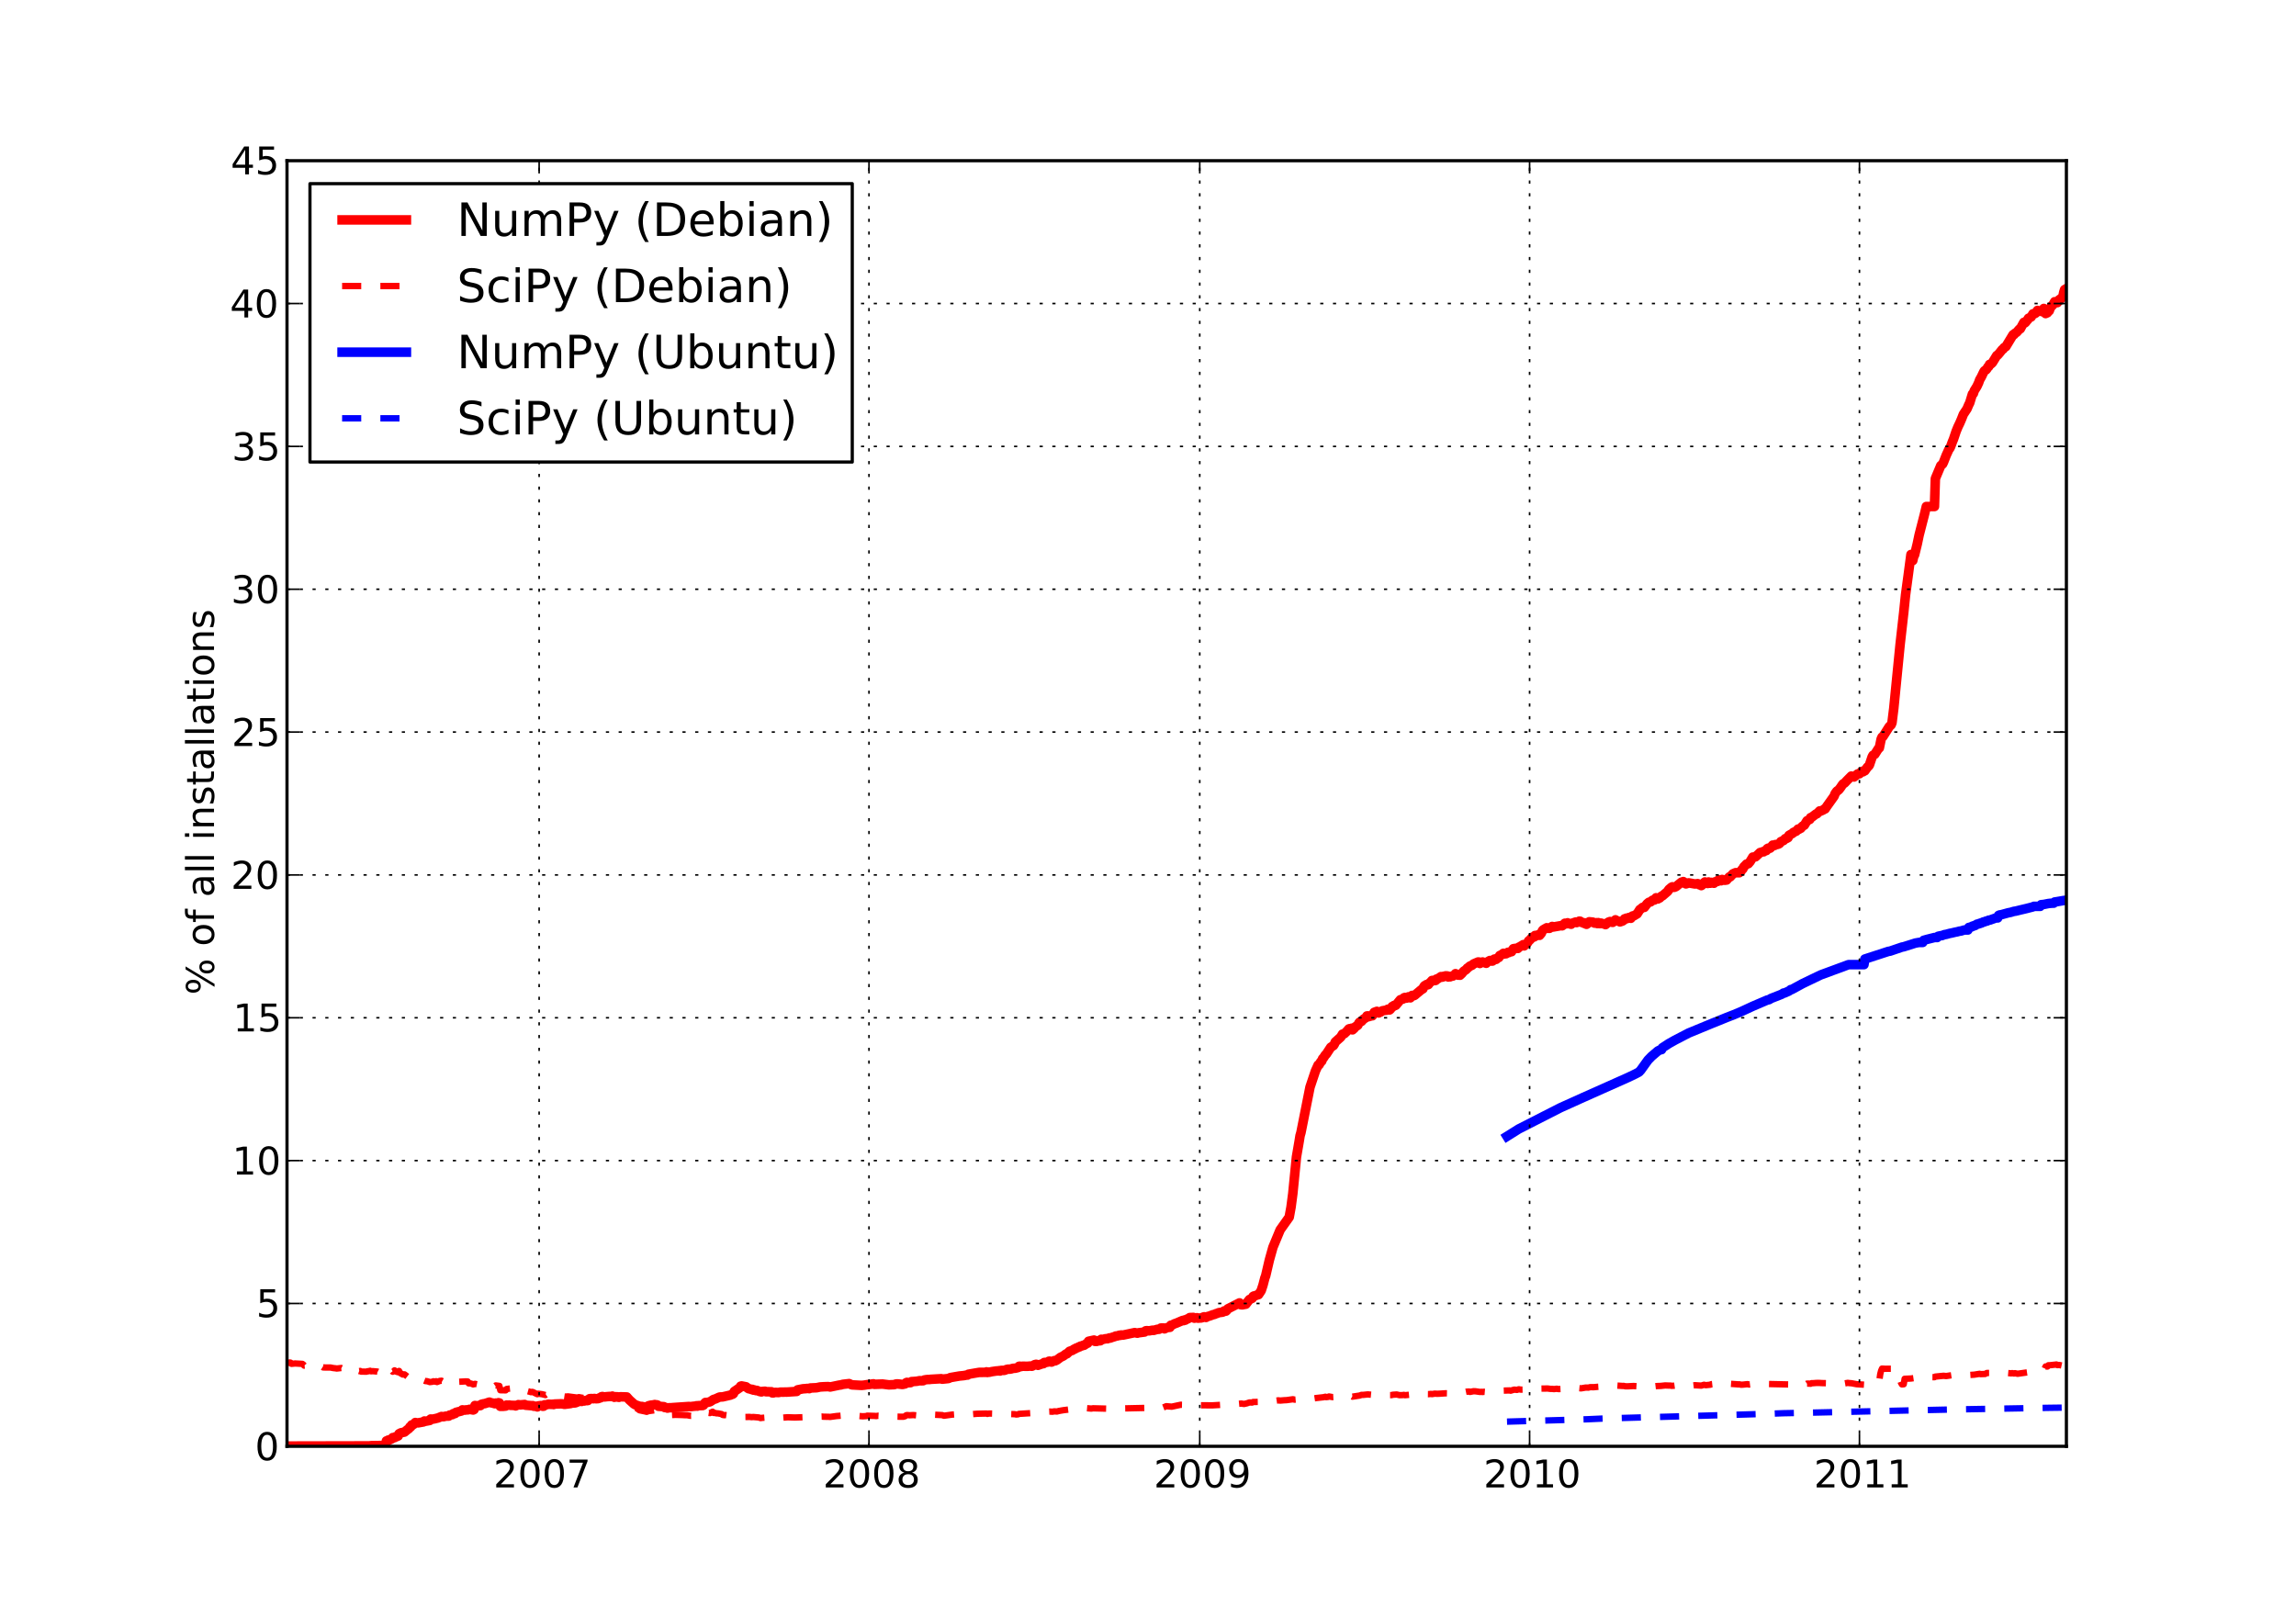 <?xml version="1.0" standalone="no"?>
<!DOCTYPE svg PUBLIC "-//W3C//DTD SVG 1.1//EN"
  "http://www.w3.org/Graphics/SVG/1.1/DTD/svg11.dtd">
<!-- Created with matplotlib (http://matplotlib.sourceforge.net/) -->
<svg width="720pt" height="504pt" viewBox="0 0 720 504"
   xmlns="http://www.w3.org/2000/svg"
   xmlns:xlink="http://www.w3.org/1999/xlink"
   version="1.1"
   id="svg1">
<rect x="0" y="0" width="720" height="504" fill="#333333" stroke="none"/>
<filter id="colorAdd"><feComposite in="SourceGraphic" in2="BackgroundImage" operator="arithmetic" k2="1" k3="1"/></filter>
<g id="figure1">
<g id="patch1">
<path style="fill: #ffffff; stroke: #ffffff; stroke-width: 1; stroke-linejoin: round; stroke-linecap: square;  opacity: 1"  d="M0 504L720 504L720 0
L0 0z"/>
</g>
<g id="axes1">
<g id="patch2">
<path style="fill: #ffffff; opacity: 1"  d="M90 453.6L648 453.6L648 50.4
L90 50.4z"/>
</g>
<g id="line2d1">
<defs>
  <clipPath id="p6d54bdcfc682fd2a5eb67e424bad820e">
<rect x="90" y="50.4" width="558" height="403.2"/>
  </clipPath>
</defs><path style="fill: none; stroke: #ff0000; stroke-width: 3; stroke-linejoin: round; stroke-linecap: square;  opacity: 1" clip-path="url(#p6d54bdcfc682fd2a5eb67e424bad820e)" d="M90 453.522L115.789 453.467L116.356 453.401
L120.323 453.338L120.606 453.272L120.89 453.076
L121.173 451.907L121.457 451.842L121.74 451.646
L122.023 451.647L122.59 451.387L122.874 451.258
L123.157 450.872L123.724 450.882L124.007 450.622
L124.291 450.618L124.857 450.365L125.141 449.671
L125.707 449.369L126.841 449.138L127.691 448.433
L128.258 448.013L128.541 447.518L128.825 447.479
L129.108 446.902L129.675 446.741L130.242 446.141
L130.525 446.224L131.092 446.254L132.792 445.953
L133.076 445.669L133.359 445.751L133.926 445.654
L134.776 445.489L135.059 445.049L135.626 445.085
L136.193 444.993L137.327 444.72L138.46 444.251
L139.027 444.334L139.877 444.129L140.727 444.124
L141.011 443.804L141.861 443.666L142.144 443.349
L142.711 443.326L142.994 442.953L144.695 442.525
L144.978 442.179L145.828 442.254L146.112 442.164
L146.679 442.188L147.245 441.994L148.379 442.216
L148.662 442.077L148.946 440.807L149.229 440.922
L149.512 440.861L150.079 440.89L150.646 440.837
L150.929 440.45L151.496 440.291L152.063 440.207
L153.48 439.744L154.047 439.986L154.33 439.993
L155.18 440.25L155.464 440.041L156.03 440.104
L156.314 439.93L156.597 440.009L156.881 441.066
L157.731 441.063L158.581 440.98L158.864 440.659
L159.431 440.721L159.715 440.647L159.998 440.753
L161.132 440.774L161.415 440.781L161.698 440.929
L162.549 440.535L163.115 440.62L164.532 440.49
L164.816 440.711L166.799 440.868L167.083 440.847
L167.366 441.033L167.933 441.042L168.216 441.062
L168.5 441.244L168.783 440.936L169.633 440.824
L170.2 441.042L170.483 441.018L170.767 440.587
L171.05 440.658L171.9 440.41L173.034 440.448
L173.317 440.411L173.601 440.505L173.884 440.346
L175.868 440.273L176.435 440.303L177.002 440.445
L178.135 440.299L178.985 440.181L179.269 440.056
L180.402 439.981L181.819 439.411L182.386 439.53
L182.669 439.311L182.953 439.291L183.236 439.387
L183.803 439.196L184.086 439.282L184.37 439.238
L184.653 438.836L184.937 438.655L185.503 438.627
L186.07 438.686L186.353 438.596L186.92 438.684
L187.487 438.653L187.77 438.584L188.054 438.371
L188.337 438.394L188.621 438.053L188.904 437.988
L189.471 438.132L190.038 438.057L190.604 438.007
L191.171 437.968L191.738 437.959L192.021 437.857
L192.305 438.082L192.588 438.163L192.872 438.046
L193.722 438.083L194.005 438.178L194.572 438.069
L196.556 438.129L197.406 439.08L198.823 440.347
L199.39 440.652L200.807 441.121L201.09 441.069
L201.94 441.232L202.507 441.279L202.79 441.242
L203.357 440.884L204.207 440.684L204.774 440.631
L205.341 440.506L205.624 440.61L205.908 440.58
L206.191 440.673L206.474 441.05L208.175 441.17
L208.458 441.441L209.025 441.478L209.308 441.627
L209.875 441.503L210.442 441.512L211.009 441.455
L216.11 441.107L216.393 441.176L217.527 441.043
L218.093 441.003L218.377 440.894L218.66 441.003
L218.944 440.854L220.361 440.811L220.644 440.669
L220.927 440.13L221.211 439.849L221.778 439.844
L222.628 439.645L223.195 439.285L223.761 438.901
L224.328 438.751L225.462 438.227L225.745 438.137
L226.595 438.106L229.146 437.516L229.429 437.328
L229.713 437.293L229.996 437.084L230.279 436.39
L231.98 435.226L232.263 434.745L232.546 434.667
L233.963 434.941L234.53 435.4L234.814 435.554
L235.097 435.569L235.664 435.798L235.947 435.737
L236.231 435.972L236.514 435.909L237.081 436.132
L237.364 436.075L238.214 436.418L238.781 436.543
L239.065 436.392L239.915 436.338L240.198 436.483
L241.898 436.487L242.182 436.845L242.465 436.87
L243.032 436.69L244.166 436.738L244.732 436.602
L245.583 436.618L246.149 436.591L246.716 436.599
L249.833 436.394L250.117 435.896L251.817 435.565
L252.667 435.511L253.234 435.437L253.801 435.511
L254.084 435.316L256.068 435.23L257.202 434.989
L258.335 434.922L259.752 434.873L260.319 435.004
L263.153 434.412L263.72 434.341L264.286 434.169
L266.27 433.939L267.12 434.332L269.671 434.468
L270.238 434.491L271.088 434.403L271.938 434.258
L272.505 434.216L273.922 434.003L274.205 434.167
L276.756 434.077L278.739 434.326L280.44 434.258
L281.007 434.046L281.573 434.037L282.99 434.208
L283.841 434.022L284.124 433.672L284.407 433.551
L284.691 433.679L285.541 433.637L285.824 433.316
L286.674 433.264L287.525 433.196L288.375 433.022
L288.942 433.055L289.508 433.028L289.792 432.815
L290.359 432.711L290.925 432.654L291.492 432.656
L291.776 432.597L295.176 432.401L295.46 432.55
L297.443 432.341L298.01 432.051L300.844 431.562
L302.261 431.422L303.111 431.258L303.395 431.263
L303.678 431.003L305.662 430.655L307.079 430.417
L309.062 430.411L309.346 430.258L309.629 430.445
L309.913 430.321L310.196 430.379L311.046 430.182
L312.463 429.973L313.03 429.945L313.313 429.883
L313.597 429.989L313.88 429.806L315.014 429.778
L315.58 429.528L316.147 429.401L316.714 429.404
L317.281 429.284L317.564 429.161L318.414 429.104
L319.265 428.887L319.548 428.514L319.831 428.474
L320.115 428.605L320.682 428.482L322.099 428.512
L323.232 428.421L323.515 428.494L323.799 428.416
L324.366 428.02L324.932 427.879L325.216 427.965
L325.499 428.195L326.916 427.688L327.2 427.689
L327.483 427.31L328.05 427.282L328.617 427.18
L328.9 426.925L329.183 426.896L329.467 427.136
L329.75 427.178L330.317 426.898L330.6 426.732
L330.884 426.807L331.45 426.528L332.584 425.684
L333.434 425.28L334.284 424.65L334.568 424.593
L335.418 423.795L335.985 423.609L336.268 423.52
L336.835 423.117L337.118 423.063L337.402 422.826
L337.969 422.655L338.252 422.455L338.535 422.421
L338.819 422.196L339.385 422.079L339.669 421.918
L339.952 421.917L340.519 421.542L340.802 421.314
L341.086 421.254L341.369 420.655L343.07 420.285
L343.353 420.684L343.92 420.694L344.203 420.492
L344.487 420.54L345.053 420.502L345.337 420.043
L345.62 420.126L346.754 419.855L347.32 419.862
L347.887 419.609L348.171 419.655L348.737 419.437
L349.588 419.184L349.871 419.016L350.438 418.978
L351.005 418.766L351.288 418.818L351.571 418.691
L352.138 418.727L355.822 417.944L356.672 418.125
L356.956 418.014L358.94 417.756L359.223 417.407
L359.506 417.321L360.357 417.394L361.49 417.18
L361.773 417.244L362.907 416.913L363.474 416.896
L364.041 416.511L364.891 416.506L365.174 416.762
L366.024 416.357L366.875 416.284L367.158 415.63
L367.441 415.636L368.292 415.178L368.858 414.99
L370.842 414.14L371.125 414.193L371.409 413.995
L371.692 414.035L371.976 413.82L372.542 413.598
L373.109 413.225L374.243 413.186L374.526 413.415
L375.376 413.28L375.66 413.409L376.793 413.339
L377.36 413.062L377.643 412.985L377.927 413.15
L378.21 413.18L378.494 412.961L379.344 412.724
L380.477 412.295L380.761 412.276L381.328 412.003
L381.611 411.937L382.178 411.694L382.745 411.615
L383.311 411.542L383.595 411.447L383.878 411.146
L384.445 411.205L384.728 410.933L385.012 410.502
L388.696 408.622L388.979 409.173L389.546 409.242
L390.396 409.072L390.68 409.029L391.813 407.57
L392.663 407.191L392.947 406.605L393.23 406.443
L393.513 406.431L394.08 406.193L394.647 406.035
L395.214 405.204L395.497 404.759L396.064 403.027
L396.631 400.845L396.914 400.079L398.048 395.217
L398.615 393.188L399.181 391.17L401.448 385.716
L404.282 381.728L404.849 378.621L405.416 374.31
L406.55 362.886L407.4 357.958L407.683 356.186
L407.966 355.212L410.8 340.974L412.501 335.894
L413.351 334.024L413.634 333.964L414.201 332.971
L414.485 332.796L414.768 332.015L415.051 331.751
L415.618 330.864L415.901 330.619L417.318 328.451
L418.169 327.906L418.452 327.462L418.735 326.791
L420.436 325.274L421.003 324.33L421.569 324.193
L422.42 323.374L422.986 322.699L423.27 322.61
L423.553 322.668L423.836 322.489L424.12 322.995
L424.687 322.494L424.97 322.071L425.537 321.724
L425.82 321.504L426.104 320.883L426.387 320.542
L426.954 320.322L427.521 319.682L428.371 319.126
L428.654 318.626L428.938 318.607L429.221 318.854
L429.504 318.615L429.788 318.687L430.071 318.519
L430.354 318.579L430.921 317.509L431.771 317.185
L432.055 317.3L432.338 317.695L432.622 317.393
L432.905 317.437L433.472 317.023L434.322 316.872
L434.889 316.823L435.172 316.536L435.739 316.752
L436.022 316.523L436.589 315.669L436.873 315.679
L437.156 315.33L437.439 315.391L437.723 315.266
L439.14 313.541L439.99 313.314L440.273 312.936
L440.557 312.828L440.84 313.043L441.123 313.03
L441.69 312.623L442.257 312.949L442.824 312.19
L443.391 312.269L443.674 312.121L444.241 311.626
L445.091 310.923L445.658 310.441L446.224 310.113
L446.508 309.403L446.791 309.104L447.075 309.007
L447.358 308.77L447.641 308.886L447.925 308.783
L448.208 308.376L448.775 307.849L449.058 307.509
L449.625 307.448L449.909 307.55L450.192 307.492
L450.475 307.053L450.759 307.051L451.892 306.288
L452.176 306.468L452.459 306.415L452.743 306.189
L453.026 306.229L453.309 306.057L453.876 306.086
L454.159 306.412L454.443 306.232L454.726 306.365
L455.01 306.2L455.576 306.125L456.143 305.738
L456.427 305.374L457.277 305.837L457.56 305.633
L457.844 305.86L458.41 305.324L458.977 304.623
L459.827 304.045L460.111 303.644L460.394 303.476
L460.961 302.979L461.528 302.79L462.094 302.307
L463.511 301.706L463.795 301.715L464.078 302.17
L464.362 301.937L464.645 301.925L464.928 301.699
L466.062 302.108L466.345 301.74L467.196 301.245
L467.762 301.427L468.046 301.403L468.329 300.987
L468.612 300.796L469.179 300.879L469.463 300.512
L470.029 300.29L470.313 299.672L470.88 299.444
L471.446 298.988L471.73 299.206L472.013 299.044
L472.297 299.121L472.863 298.682L473.147 298.757
L473.43 298.546L473.997 298.479L474.564 297.542
L475.131 297.441L475.981 297.457L476.264 297.078
L476.831 296.821L477.114 296.61L477.398 296.54
L477.681 296.264L477.964 296.653L478.248 296.241
L478.531 296.166L479.098 295.578L479.381 295.067
L479.665 294.889L480.515 293.926L481.082 293.864
L481.365 293.396L481.649 293.545L482.215 293.225
L482.782 293.349L483.349 292.693L483.632 291.959
L483.916 291.62L485.049 290.967L485.333 291.145
L485.899 291.15L486.75 290.561L487.033 290.741
L489.584 290.294L489.867 290.36L490.434 289.854
L490.717 289.56L491.001 289.776L491.284 289.692
L491.567 289.42L492.417 289.811L492.701 289.865
L492.984 289.564L493.834 289.276L494.118 289.172
L494.401 289.357L494.968 289.105L495.251 288.898
L495.535 288.932L495.818 289.25L496.385 289.348
L496.668 289.561L496.952 289.428L497.235 289.762
L497.519 289.889L498.085 289.471L498.369 289.097
L499.502 289.211L500.069 289.526L500.636 289.388
L500.919 289.663L501.203 289.367L501.486 289.656
L501.769 289.681L502.053 289.512L502.903 289.77
L503.186 289.717L503.47 289.985L504.32 289.233
L504.887 289.019L505.17 289.199L505.737 289.273
L506.304 288.741L506.587 288.484L507.154 288.834
L507.721 288.951L508.004 289.131L508.854 288.844
L509.138 288.61L509.421 288.181L509.704 288.27
L509.988 287.966L510.271 288.082L510.838 287.741
L511.121 287.941L511.405 288.001L511.688 287.448
L511.972 287.271L512.255 287.285L513.389 286.606
L514.239 285.261L514.522 285.093L515.089 284.588
L515.372 284.516L515.656 284.576L516.506 283.449
L517.073 282.978L517.639 282.838L518.206 282.337
L518.773 282.283L519.34 281.567L519.623 281.671
L519.907 281.932L520.19 281.623L520.473 281.631
L521.04 281.049L521.324 280.968L523.024 279.512
L523.307 278.986L524.157 278.267L524.441 278.129
L525.008 278.293L525.574 278.067L526.141 277.595
L527.275 276.677L527.558 276.651L527.842 276.489
L528.125 276.664L528.408 277.065L528.692 277.215
L529.259 277.033L529.542 276.894L531.526 277.241
L532.376 277.134L532.659 277.243L532.943 277.505
L533.226 277.535L533.509 277.747L533.793 277.539
L534.36 276.845L534.643 276.607L535.493 277.084
L535.777 276.61L536.06 276.988L536.343 277.009
L536.627 276.732L537.193 276.956L537.477 277.01
L537.76 276.591L538.044 276.609L538.327 276.365
L538.61 276.44L538.894 276.029L539.177 275.969
L539.744 276.23L540.027 275.822L540.878 276.075
L541.444 276L542.295 275.031L542.578 275.002
L543.428 274.057L544.278 273.693L545.412 273.722
L545.695 273.349L545.979 273.217L546.262 272.705
L546.545 272.516L546.829 271.869L547.396 271.319
L547.679 271L548.246 270.881L548.813 270.221
L549.663 268.809L549.946 268.848L550.23 268.702
L550.513 268.722L551.363 267.931L551.93 267.384
L552.78 267.144L553.063 267.156L553.347 266.872
L553.914 266.753L554.197 266.164L554.48 266.01
L555.047 266.035L555.331 265.788L555.897 265.046
L556.464 265.173L556.748 264.872L557.314 264.864
L557.881 264.654L558.165 264.425L558.448 263.952
L559.298 263.604L559.865 262.999L560.148 263.016
L560.715 262.712L560.998 262L562.132 261.357
L562.415 261.053L563.266 260.679L563.832 260.034
L564.116 260.097L564.399 259.825L564.683 259.788
L565.249 259.108L565.816 258.802L566.666 257.414
L567.517 257.001L567.8 256.415L568.083 256.355
L569.5 255.278L569.784 255.213L570.634 254.321
L570.917 254.396L571.767 254.013L572.051 253.749
L572.334 253.708L572.901 252.858L575.168 249.684
L575.451 248.921L576.018 248.127L576.585 247.748
L577.152 247.022L577.719 246.172L578.002 245.822
L578.285 245.699L578.569 245.45L579.136 244.829
L580.269 243.69L580.553 243.396L581.403 243.683
L582.536 242.727L583.103 242.678L583.67 242.047
L583.953 241.921L584.237 242.062L584.52 241.702
L584.803 241.747L585.654 240.527L585.937 240.326
L586.22 239.941L587.071 237.412L587.354 236.884
L587.921 236.565L589.054 234.764L589.338 234.583
L589.905 231.796L590.188 231.176L590.471 231.018
L592.455 227.89L593.022 227.358L593.305 226.697
L593.872 222.135L595.856 202.097L596.989 192.101
L597.556 186.596L598.406 180.315L599.256 173.907
L599.823 175.812L600.107 174.55L600.39 174.045
L601.24 170.566L601.807 167.849L603.507 161.227
L604.074 158.856L606.625 158.856L606.908 150.089
L608.608 146.024L609.175 145.548L609.459 144.977
L610.309 142.796L611.159 140.922L611.442 140.586
L611.726 139.993L612.293 138.443L612.576 137.792
L613.426 135.265L613.993 133.879L614.56 132.706
L615.126 131.394L615.693 129.94L616.827 128.237
L617.394 126.916L617.677 126.366L618.527 123.579
L618.811 123.446L619.094 122.561L619.944 121.191
L620.511 119.971L620.794 119.143L621.361 118.148
L621.928 116.953L622.211 116.394L622.495 116.127
L622.778 116.015L623.061 115.687L623.345 115.146
L623.628 114.974L623.912 114.283L624.195 114.277
L624.762 113.787L626.179 111.482L626.462 111.358
L627.029 110.702L627.879 109.626L628.163 109.48
L628.446 109.035L629.013 108.711L631.28 104.968
L631.563 104.948L631.847 104.553L632.413 104.206
L633.264 103.228L633.547 103.124L634.397 101.576
L634.681 101.081L634.964 101.29L635.247 101.056
L635.531 100.576L635.814 100.351L636.098 99.821
L636.948 99.399L637.514 98.423L638.081 98.359
L638.365 98.196L638.931 97.361L639.215 97.659
L639.782 97.544L640.632 97.804L640.915 96.746
L641.482 98.341L642.049 98.085L642.332 97.524
L642.616 97.481L642.899 96.676L643.466 95.841
L643.749 95.653L644.316 94.629L644.599 94.951
L644.883 94.786L645.166 94.909L645.733 94.004
L646.016 94.01L646.3 93.577L646.866 93.26
L647.15 91.745L647.433 90.836L648 90.51
L648 90.51"/>
</g>
<g id="line2d2">
<path style="fill: none; stroke: #ff0000; stroke-width: 2; stroke-linejoin: round; stroke-linecap: butt; stroke-dasharray: 6,6; stroke-dashoffset: 0; opacity: 1" clip-path="url(#p6d54bdcfc682fd2a5eb67e424bad820e)" d="M90 427.282L90.283 427.394L90.567 427.433
L90.85 427.309L91.134 427.366L91.417 427.736
L92.551 427.625L94.818 427.751L95.101 427.953
L95.384 428.296L97.085 428.145L97.368 428.486
L98.785 428.633L99.069 428.613L99.352 428.807
L99.919 428.898L100.486 428.646L100.769 428.794
L101.052 428.683L101.336 428.861L102.186 428.893
L103.603 428.883L104.453 429.055L105.303 429.149
L105.587 429.211L107.004 429.043L107.287 429.182
L107.57 429.105L108.137 429.294L108.421 429.345
L108.987 429.18L109.271 429.47L110.971 429.29
L111.254 429.63L111.538 429.743L112.105 429.81
L112.671 430.014L112.955 429.973L113.238 430.171
L114.939 430.195L115.222 430.065L115.505 430.072
L116.072 429.912L116.356 430.074L116.922 430.032
L118.339 430.158L119.189 430.589L119.473 429.405
L120.89 429.888L121.173 430.096L121.74 429.827
L122.59 429.97L122.874 429.858L123.157 430.218
L123.44 430.098L123.724 429.783L124.291 430.2
L124.857 430.373L125.141 429.963L125.424 430.489
L125.707 430.779L125.991 430.871L126.274 431.088
L126.841 431.036L127.975 431.894L128.258 431.941
L128.541 431.778L128.825 431.99L129.108 431.769
L129.392 431.689L130.809 431.963L131.092 432.225
L131.375 432.295L131.659 432.69L132.509 432.93
L132.792 432.912L133.359 433.133L133.926 433.185
L134.493 433.354L134.776 433.465L135.626 433.356
L135.91 433.211L136.476 433.322L136.76 433.192
L137.043 433.451L137.893 433.096L138.46 433.033
L138.744 433.189L139.027 433.596L140.727 433.89
L141.011 433.472L141.294 433.408L141.577 433.65
L141.861 433.573L142.144 433.312L142.994 433.414
L146.112 433.241L146.679 433.283L146.962 433.856
L147.529 433.877L148.095 434.053L148.379 434.193
L148.946 434.014L149.796 434.193L150.363 434.196
L150.929 434.362L152.63 434.136L152.913 434.341
L153.763 434.296L154.614 434.523L154.897 434.75
L155.18 434.711L155.464 434.513L156.597 434.656
L156.881 436.016L158.581 436.049L158.864 435.627
L159.715 435.51L160.565 435.418L160.848 435.302
L161.698 435.631L162.265 435.481L162.549 435.458
L162.832 435.705L163.115 435.785L163.682 435.734
L164.532 435.865L164.816 436.134L165.949 436.446
L166.516 436.622L166.799 436.531L167.083 436.57
L167.65 436.858L168.216 437.129L168.5 437.255
L168.783 437.102L169.917 437.247L171.05 437.525
L171.334 437.332L171.9 437.426L172.467 437.597
L172.751 437.929L173.884 437.921L175.585 437.899
L176.151 437.776L176.718 437.931L177.285 438.017
L178.135 437.95L180.969 438.321L181.536 438.187
L183.52 438.536L183.803 438.449L184.37 438.589
L185.22 438.279L186.353 438.381L186.92 438.441
L187.77 438.342L188.337 438.333L188.621 438.143
L190.321 438.203L190.888 438.236L192.305 438.426
L192.588 438.646L193.438 438.572L195.139 438.764
L195.705 438.852L196.556 438.759L198.539 441.002
L199.956 441.865L200.523 442.297L202.223 442.648
L202.79 442.789L203.357 442.567L205.341 442.293
L205.908 442.472L207.041 442.817L208.175 442.976
L208.458 443.423L210.158 443.61L210.725 443.784
L211.859 443.734L213.843 443.791L214.693 443.837
L215.543 443.852L216.11 443.976L216.676 444.049
L218.377 444.005L220.361 444.057L220.644 443.914
L220.927 443.385L221.211 443.114L221.494 443.158
L222.061 443.1L222.628 443.181L223.478 442.752
L223.761 443.135L224.328 443.153L224.611 443.257
L225.178 443.279L226.312 443.497L226.595 443.757
L227.162 443.846L227.445 443.795L228.296 443.913
L230.563 444.276L231.13 444.303L231.696 444.379
L232.546 444.412L233.68 444.404L235.097 444.387
L235.664 444.457L236.231 444.411L237.931 444.556
L238.498 444.748L239.065 444.67L239.915 444.607
L240.481 444.705L241.332 444.703L241.898 444.753
L242.182 444.884L246.999 444.491L249.267 444.569
L257.768 444.273L258.335 444.326L259.752 444.347
L260.319 444.386L262.303 444.112L266.554 443.771
L267.404 444.123L269.388 444.097L270.521 444.186
L271.655 444.124L271.938 443.999L274.205 444.064
L274.772 444.116L275.339 444.021L275.906 444.056
L276.756 444.119L279.59 444.33L279.873 444.452
L281.007 444.3L282.707 444.331L283.274 444.332
L283.841 444.163L284.124 443.892L284.407 443.795
L285.257 443.866L286.391 443.801L287.525 443.907
L288.658 443.797L289.508 443.75L290.075 443.571
L291.776 443.632L295.46 443.813L296.026 444.012
L298.577 443.656L301.694 443.422L302.261 443.474
L303.111 443.436L303.678 443.47L304.245 443.46
L304.528 443.545L306.512 443.386L309.346 443.324
L309.629 443.438L309.913 443.347L310.479 443.323
L318.131 443.522L318.698 443.626L319.265 443.568
L319.548 443.43L323.232 443.2L324.082 443.042
L326.066 442.832L326.916 442.688L328.333 442.745
L329.183 442.704L330.034 442.76L330.6 442.64
L331.45 442.692L332.017 442.528L333.434 442.279
L335.135 442.067L335.418 442.036L335.701 442.118
L336.268 442.089L337.118 442.153L337.402 442.042
L337.969 442.053L340.802 441.649L342.219 441.771
L342.786 441.681L348.737 441.835L349.304 441.746
L350.438 441.681L351.005 441.678L351.855 441.602
L352.705 441.71L358.94 441.573L359.79 441.47
L361.207 441.466L363.474 441.545L364.324 441.418
L364.607 441.49L365.174 441.268L365.741 441.024
L367.441 441.17L369.708 440.687L370.275 440.572
L371.125 440.589L371.409 440.564L371.976 440.656
L372.826 440.61L373.109 440.48L374.243 440.634
L374.81 440.722L380.194 440.756L383.878 440.544
L384.445 440.649L385.012 440.6L385.295 440.659
L385.862 440.513L389.263 440.195L390.113 440.324
L390.963 440.138L391.813 439.846L392.663 439.875
L392.947 439.708L394.647 439.676L394.93 439.486
L396.631 439.384L397.481 439.465L398.331 439.511
L398.898 439.461L400.031 439.312L400.882 439.184
L401.448 439.26L402.865 439.141L403.432 439.127
L405.416 438.848L405.983 438.964L407.116 438.872
L407.966 438.994L410.8 438.659L411.084 438.602
L411.367 438.676L412.784 438.459L415.051 438.207
L415.618 438.058L415.901 438.187L416.468 438.11
L416.752 437.975L417.885 438.174L419.019 438.119
L419.302 437.986L419.869 438.015L420.436 437.985
L420.719 437.898L421.286 438.033L423.836 437.884
L424.12 438.031L426.387 437.681L426.954 437.471
L427.521 437.47L428.938 437.325L430.354 437.464
L430.921 437.419L432.338 437.648L433.188 437.66
L434.889 437.619L435.456 437.546L436.306 437.545
L436.873 437.423L438.006 437.356L438.856 437.56
L439.706 437.548L440.273 437.474L440.557 437.571
L442.257 437.412L444.524 437.413L445.091 437.274
L445.658 437.248L446.224 437.412L446.791 437.23
L447.925 437.244L448.775 437.167L449.058 437.231
L449.909 437.088L450.759 437.13L451.609 437.091
L453.309 436.977L454.726 437.005L455.293 436.891
L456.143 436.881L456.427 436.821L458.41 436.77
L459.827 436.479L460.678 436.422L460.961 436.545
L462.094 436.325L462.661 436.345L464.078 436.553
L464.645 436.522L464.928 436.578L465.212 436.505
L466.062 436.576L466.629 436.427L470.029 436.349
L470.596 436.161L473.43 436.074L473.714 436.158
L474.847 435.824L475.697 435.909L476.264 435.718
L476.831 435.811L477.398 435.826L480.232 435.765
L480.798 435.727L481.082 435.772L481.365 435.689
L481.649 435.759L482.215 435.514L485.333 435.477
L486.183 435.588L486.75 435.589L487.316 435.661
L488.167 435.547L488.733 435.655L489.584 435.62
L489.867 435.534L490.15 435.668L490.717 435.616
L493.551 435.488L494.401 435.393L494.685 435.459
L494.968 435.349L495.818 435.427L497.235 435.184
L498.085 435.197L498.652 435.055L499.786 435.064
L501.203 434.925L502.336 434.856L504.037 434.78
L505.737 434.665L506.587 434.524L508.854 434.677
L509.138 434.649L509.704 434.783L510.555 434.782
L512.255 434.689L513.672 434.785L514.239 434.682
L518.206 434.863L519.34 434.728L519.907 434.693
L520.757 434.666L522.174 434.511L523.307 434.553
L523.874 434.548L524.157 434.636L525.008 434.595
L525.858 434.48L526.991 434.494L527.842 434.5
L528.125 434.637L528.975 434.561L529.259 434.439
L530.959 434.515L531.526 434.443L533.509 434.566
L534.36 434.304L534.926 434.43L536.343 434.284
L536.627 434.118L537.193 434.055L538.894 434.123
L539.744 433.91L540.027 433.95L540.311 434.11
L540.594 434.046L541.161 434.195L542.578 433.996
L544.562 434.138L545.128 434.186L545.412 434.154
L545.979 434.284L546.545 434.265L547.962 434.107
L548.529 434.226L549.096 434.157L549.946 434.276
L550.513 434.208L551.363 434.25L552.213 434.158
L552.497 434.069L553.063 434.029L559.865 434.181
L560.432 434.195L561.282 434.21L561.565 434.14
L561.849 434.213L562.415 434.055L566.383 434.142
L566.666 433.946L567.233 433.939L567.8 433.979
L568.083 433.801L568.65 433.798L569.5 433.733
L570.067 433.718L570.634 433.728L571.201 433.77
L575.451 433.868L577.152 433.778L578.569 433.858
L579.419 433.708L579.986 433.782L580.553 433.813
L582.253 434.127L585.937 434.358L586.787 434.195
L587.637 434.029L588.204 433.955L588.771 433.026
L589.338 432.971L589.621 430.955L589.905 429.866
L590.188 429.226L591.321 429.291L591.888 429.269
L593.872 429.266L594.439 429.47L594.722 429.953
L595.289 430.129L595.572 432.121L596.139 433.698
L596.423 434.185L596.989 434.139L597.273 432.43
L599.256 432.343L601.524 432.01L601.807 432.012
L602.374 432.119L603.224 432.103L604.074 431.921
L606.625 431.921L606.908 431.739L609.459 431.483
L610.309 431.567L612.009 431.311L612.859 431.329
L613.426 431.266L614.843 431.411L619.094 431.136
L620.228 430.954L620.794 430.868L621.078 430.962
L622.211 430.925L622.495 430.918L623.061 430.607
L623.912 430.604L624.762 430.581L625.329 430.671
L625.895 430.677L627.596 430.655L628.163 430.551
L628.729 430.547L630.713 430.724L630.996 430.651
L631.563 430.766L631.847 430.668L632.697 430.852
L639.215 429.922L639.782 429.849L640.348 429.768
L640.915 429.812L641.482 428.555L642.049 428.585
L642.332 428.187L642.899 428.166L644.033 428.042
L644.883 427.946L645.166 428.137L645.733 428.084
L647.15 428.405L647.433 429.512L648 429.601
L648 429.601"/>
</g>
<g id="line2d3">
<path style="fill: none; stroke: #0000ff; stroke-width: 3; stroke-linejoin: round; stroke-linecap: square;  opacity: 1" clip-path="url(#p6d54bdcfc682fd2a5eb67e424bad820e)" d="M472.58 356.388L476.264 354.081L489.3 347.431
L496.385 344.237L510.555 337.916L512.822 336.831
L513.955 336.232L514.522 335.626L516.789 332.47
L517.923 331.298L519.907 329.611L520.757 329.194
L521.04 329.194L521.324 328.602L523.307 327.311
L525.291 326.196L529.542 323.99L536.91 320.948
L538.894 320.154L541.444 319.111L543.712 318.231
L546.262 317.156L549.663 315.577L554.197 313.638
L554.764 313.528L555.331 313.158L558.165 312.045
L558.731 311.82L559.298 311.446L559.582 311.446
L560.998 310.817L561.565 310.357L561.849 310.357
L565.249 308.503L570.917 305.775L579.702 302.532
L584.52 302.532L584.803 300.785L585.37 300.599
L592.172 298.384L592.738 298.297L596.423 297.039
L596.989 296.934L600.673 295.769L601.24 295.673
L601.807 295.572L602.941 295.572L603.224 294.92
L604.358 294.603L606.625 294.034L607.475 294.034
L607.758 293.655L608.608 293.457L608.892 293.457
L609.742 293.125L610.309 293.041L611.442 292.73
L612.009 292.626L613.143 292.354L613.709 292.251
L614.56 292.019L614.843 292.019L615.977 291.671
L617.11 291.671L617.394 290.877L617.677 290.877
L617.96 290.711L618.244 290.711L618.527 290.469
L618.811 290.469L619.094 290.27L619.377 290.27
L619.944 289.848L620.228 289.848L620.511 289.677
L620.794 289.677L621.078 289.489L621.361 289.489
L621.928 289.155L622.211 289.155L622.778 288.885
L623.061 288.885L623.628 288.596L623.912 288.596
L625.895 287.888L626.462 287.888L626.746 287.085
L627.029 286.962L627.596 286.875L629.863 286.253
L630.43 286.159L631.563 285.823L632.13 285.744
L633.547 285.396L635.531 284.927L637.514 284.417
L637.798 284.257L639.782 284.257L640.065 283.738
L640.915 283.655L642.332 283.376L642.899 283.31
L643.749 283.254L644.033 283.254L644.316 282.892
L644.883 282.814L647.15 282.426L647.717 282.358
L648 282.29L648 282.29"/>
</g>
<g id="line2d4">
<path style="fill: none; stroke: #0000ff; stroke-width: 2; stroke-linejoin: round; stroke-linecap: butt; stroke-dasharray: 6,6; stroke-dashoffset: 0; opacity: 1" clip-path="url(#p6d54bdcfc682fd2a5eb67e424bad820e)" d="M472.58 445.863L492.134 445.294L497.802 445.116
L502.336 444.913L504.603 444.833L541.161 443.798
L548.529 443.581L553.347 443.441L555.897 443.35
L559.298 443.225L564.966 443.114L600.39 442.313
L612.859 442.043L642.899 441.524L648 441.461
L648 441.461"/>
</g>
<g id="matplotlib.axis1">
<g id="xtick1">
<g id="line2d5">
<path style="fill: none; stroke: #000000; stroke-width: 0.5; stroke-linejoin: round; stroke-linecap: butt; stroke-dasharray: 1,3; stroke-dashoffset: 0; opacity: 1" clip-path="url(#p6d54bdcfc682fd2a5eb67e424bad820e)" d="M169.067 453.6L169.067 50.4"/>
</g>
<g id="line2d6">
<defs><path id="m30e32995789d870ad79a2e54c91cf9c6" d="M0 0L0 -4"/></defs>
<g ><use style="fill: none; stroke: #000000; stroke-width: 0.5; stroke-linejoin: round; stroke-linecap: butt;  opacity: 1" xlink:href="#m30e32995789d870ad79a2e54c91cf9c6" x="169.067" y="453.6"/>
</g></g>
<g id="line2d7">
<defs><path id="m9281cae24120827b11d5ea8a7ad3e96b" d="M0 0L0 4"/></defs>
<g ><use style="fill: none; stroke: #000000; stroke-width: 0.5; stroke-linejoin: round; stroke-linecap: butt;  opacity: 1" xlink:href="#m9281cae24120827b11d5ea8a7ad3e96b" x="169.067" y="50.4"/>
</g></g>
<g id="text1">
<defs>
<path id="c_ed3f3ed3ebfbd18bcb9c012009a68ad1" d="M19.188 -8.297l34.422 0l0 8.297l-46.281 0l0 -8.297q5.609 -5.812 15.297 -15.594q9.703 -9.797 12.188 -12.641q4.734 -5.312 6.609 -9q1.891 -3.688 1.891 -7.25q0 -5.812 -4.078 -9.469q-4.078 -3.672 -10.625 -3.672q-4.641 0 -9.797 1.609q-5.141 1.609 -11 4.891l0 -9.969q5.953 -2.391 11.125 -3.609q5.188 -1.219 9.484 -1.219q11.328 0 18.062 5.672q6.734 5.656 6.734 15.125q0 4.5 -1.688 8.531q-1.672 4.016 -6.125 9.484q-1.219 1.422 -7.766 8.188q-6.531 6.766 -18.453 18.922"/>
<path id="c_7a2040fe3b94fcd41d0a72c84e93b115" d="M31.781 -66.406q-7.609 0 -11.453 7.5q-3.828 7.484 -3.828 22.531q0 14.984 3.828 22.484q3.844 7.5 11.453 7.5q7.672 0 11.5 -7.5q3.844 -7.5 3.844 -22.484q0 -15.047 -3.844 -22.531q-3.828 -7.5 -11.5 -7.5M31.781 -74.219q12.266 0 18.734 9.703q6.469 9.688 6.469 28.141q0 18.406 -6.469 28.109q-6.469 9.688 -18.734 9.688q-12.25 0 -18.719 -9.688q-6.469 -9.703 -6.469 -28.109q0 -18.453 6.469 -28.141q6.469 -9.703 18.719 -9.703"/>
<path id="c_956f18cfdaf972f35a6c2b4aaac2532b" d="M8.203 -72.906l46.875 0l0 4.203l-26.469 68.703l-10.297 0l24.906 -64.594l-35.016 0z"/>
</defs>
<g style="fill: #000000; opacity: 1" transform="translate(154.738,466.506)scale(0.12)">
<use xlink:href="#c_ed3f3ed3ebfbd18bcb9c012009a68ad1"/>
<use xlink:href="#c_7a2040fe3b94fcd41d0a72c84e93b115" x="63.623"/>
<use xlink:href="#c_7a2040fe3b94fcd41d0a72c84e93b115" x="127.246"/>
<use xlink:href="#c_956f18cfdaf972f35a6c2b4aaac2532b" x="190.869"/>
</g>
</g>
</g>
<g id="xtick2">
<g id="line2d8">
<path style="fill: none; stroke: #000000; stroke-width: 0.5; stroke-linejoin: round; stroke-linecap: butt; stroke-dasharray: 1,3; stroke-dashoffset: 0; opacity: 1" clip-path="url(#p6d54bdcfc682fd2a5eb67e424bad820e)" d="M272.505 453.6L272.505 50.4"/>
</g>
<g id="line2d9">
<g ><use style="fill: none; stroke: #000000; stroke-width: 0.5; stroke-linejoin: round; stroke-linecap: butt;  opacity: 1" xlink:href="#m30e32995789d870ad79a2e54c91cf9c6" x="272.505" y="453.6"/>
</g></g>
<g id="line2d10">
<g ><use style="fill: none; stroke: #000000; stroke-width: 0.5; stroke-linejoin: round; stroke-linecap: butt;  opacity: 1" xlink:href="#m9281cae24120827b11d5ea8a7ad3e96b" x="272.505" y="50.4"/>
</g></g>
<g id="text2">
<defs>
<path id="c_bef35738d52871942e50b9de9b122bab" d="M31.781 -34.625q-7.031 0 -11.062 3.766q-4.016 3.766 -4.016 10.344q0 6.594 4.016 10.359q4.031 3.766 11.062 3.766q7.031 0 11.078 -3.781q4.062 -3.797 4.062 -10.344q0 -6.578 -4.031 -10.344q-4.016 -3.766 -11.109 -3.766M21.922 -38.812q-6.344 -1.562 -9.891 -5.906q-3.531 -4.359 -3.531 -10.609q0 -8.734 6.219 -13.812q6.234 -5.078 17.062 -5.078q10.891 0 17.094 5.078q6.203 5.078 6.203 13.812q0 6.25 -3.547 10.609q-3.531 4.344 -9.828 5.906q7.125 1.656 11.094 6.5q3.984 4.828 3.984 11.797q0 10.609 -6.469 16.281q-6.469 5.656 -18.531 5.656q-12.047 0 -18.531 -5.656q-6.469 -5.672 -6.469 -16.281q0 -6.969 4 -11.797q4.016 -4.844 11.141 -6.5M18.312 -54.391q0 5.656 3.531 8.828q3.547 3.172 9.938 3.172q6.359 0 9.938 -3.172q3.594 -3.172 3.594 -8.828q0 -5.672 -3.594 -8.844q-3.578 -3.172 -9.938 -3.172q-6.391 0 -9.938 3.172q-3.531 3.172 -3.531 8.844"/>
</defs>
<g style="fill: #000000; opacity: 1" transform="translate(258.075,466.506)scale(0.12)">
<use xlink:href="#c_ed3f3ed3ebfbd18bcb9c012009a68ad1"/>
<use xlink:href="#c_7a2040fe3b94fcd41d0a72c84e93b115" x="63.623"/>
<use xlink:href="#c_7a2040fe3b94fcd41d0a72c84e93b115" x="127.246"/>
<use xlink:href="#c_bef35738d52871942e50b9de9b122bab" x="190.869"/>
</g>
</g>
</g>
<g id="xtick3">
<g id="line2d11">
<path style="fill: none; stroke: #000000; stroke-width: 0.5; stroke-linejoin: round; stroke-linecap: butt; stroke-dasharray: 1,3; stroke-dashoffset: 0; opacity: 1" clip-path="url(#p6d54bdcfc682fd2a5eb67e424bad820e)" d="M376.227 453.6L376.227 50.4"/>
</g>
<g id="line2d12">
<g ><use style="fill: none; stroke: #000000; stroke-width: 0.5; stroke-linejoin: round; stroke-linecap: butt;  opacity: 1" xlink:href="#m30e32995789d870ad79a2e54c91cf9c6" x="376.227" y="453.6"/>
</g></g>
<g id="line2d13">
<g ><use style="fill: none; stroke: #000000; stroke-width: 0.5; stroke-linejoin: round; stroke-linecap: butt;  opacity: 1" xlink:href="#m9281cae24120827b11d5ea8a7ad3e96b" x="376.227" y="50.4"/>
</g></g>
<g id="text3">
<defs>
<path id="c_cd96f817f3cab988d24a2b49a5577fe6" d="M10.984 -1.516l0 -8.984q3.719 1.766 7.516 2.688q3.812 0.922 7.484 0.922q9.766 0 14.906 -6.562q5.156 -6.562 5.891 -19.953q-2.828 4.203 -7.188 6.453q-4.344 2.25 -9.609 2.25q-10.938 0 -17.312 -6.609q-6.375 -6.625 -6.375 -18.109q0 -11.219 6.641 -18q6.641 -6.797 17.672 -6.797q12.656 0 19.312 9.703q6.672 9.688 6.672 28.141q0 17.234 -8.188 27.516q-8.172 10.281 -21.984 10.281q-3.719 0 -7.531 -0.734q-3.797 -0.734 -7.906 -2.203M30.609 -32.422q6.641 0 10.516 -4.531q3.891 -4.547 3.891 -12.469q0 -7.859 -3.891 -12.422q-3.875 -4.562 -10.516 -4.562q-6.641 0 -10.516 4.562q-3.875 4.562 -3.875 12.422q0 7.922 3.875 12.469q3.875 4.531 10.516 4.531"/>
</defs>
<g style="fill: #000000; opacity: 1" transform="translate(361.805,466.506)scale(0.12)">
<use xlink:href="#c_ed3f3ed3ebfbd18bcb9c012009a68ad1"/>
<use xlink:href="#c_7a2040fe3b94fcd41d0a72c84e93b115" x="63.623"/>
<use xlink:href="#c_7a2040fe3b94fcd41d0a72c84e93b115" x="127.246"/>
<use xlink:href="#c_cd96f817f3cab988d24a2b49a5577fe6" x="190.869"/>
</g>
</g>
</g>
<g id="xtick4">
<g id="line2d14">
<path style="fill: none; stroke: #000000; stroke-width: 0.5; stroke-linejoin: round; stroke-linecap: butt; stroke-dasharray: 1,3; stroke-dashoffset: 0; opacity: 1" clip-path="url(#p6d54bdcfc682fd2a5eb67e424bad820e)" d="M479.665 453.6L479.665 50.4"/>
</g>
<g id="line2d15">
<g ><use style="fill: none; stroke: #000000; stroke-width: 0.5; stroke-linejoin: round; stroke-linecap: butt;  opacity: 1" xlink:href="#m30e32995789d870ad79a2e54c91cf9c6" x="479.665" y="453.6"/>
</g></g>
<g id="line2d16">
<g ><use style="fill: none; stroke: #000000; stroke-width: 0.5; stroke-linejoin: round; stroke-linecap: butt;  opacity: 1" xlink:href="#m9281cae24120827b11d5ea8a7ad3e96b" x="479.665" y="50.4"/>
</g></g>
<g id="text4">
<defs>
<path id="c_42baa63129a918535c52adb20d687ea7" d="M12.406 -8.297l16.109 0l0 -55.625l-17.531 3.516l0 -8.984l17.438 -3.516l9.859 0l0 64.609l16.109 0l0 8.297l-41.984 0z"/>
</defs>
<g style="fill: #000000; opacity: 1" transform="translate(465.219,466.506)scale(0.12)">
<use xlink:href="#c_ed3f3ed3ebfbd18bcb9c012009a68ad1"/>
<use xlink:href="#c_7a2040fe3b94fcd41d0a72c84e93b115" x="63.623"/>
<use xlink:href="#c_42baa63129a918535c52adb20d687ea7" x="127.246"/>
<use xlink:href="#c_7a2040fe3b94fcd41d0a72c84e93b115" x="190.869"/>
</g>
</g>
</g>
<g id="xtick5">
<g id="line2d17">
<path style="fill: none; stroke: #000000; stroke-width: 0.5; stroke-linejoin: round; stroke-linecap: butt; stroke-dasharray: 1,3; stroke-dashoffset: 0; opacity: 1" clip-path="url(#p6d54bdcfc682fd2a5eb67e424bad820e)" d="M583.103 453.6L583.103 50.4"/>
</g>
<g id="line2d18">
<g ><use style="fill: none; stroke: #000000; stroke-width: 0.5; stroke-linejoin: round; stroke-linecap: butt;  opacity: 1" xlink:href="#m30e32995789d870ad79a2e54c91cf9c6" x="583.103" y="453.6"/>
</g></g>
<g id="line2d19">
<g ><use style="fill: none; stroke: #000000; stroke-width: 0.5; stroke-linejoin: round; stroke-linecap: butt;  opacity: 1" xlink:href="#m9281cae24120827b11d5ea8a7ad3e96b" x="583.103" y="50.4"/>
</g></g>
<g id="text5">
<g style="fill: #000000; opacity: 1" transform="translate(568.814,466.506)scale(0.12)">
<use xlink:href="#c_ed3f3ed3ebfbd18bcb9c012009a68ad1"/>
<use xlink:href="#c_7a2040fe3b94fcd41d0a72c84e93b115" x="63.623"/>
<use xlink:href="#c_42baa63129a918535c52adb20d687ea7" x="127.246"/>
<use xlink:href="#c_42baa63129a918535c52adb20d687ea7" x="190.869"/>
</g>
</g>
</g>
</g>
<g id="matplotlib.axis2">
<g id="ytick1">
<g id="line2d20">
<path style="fill: none; stroke: #000000; stroke-width: 0.5; stroke-linejoin: round; stroke-linecap: butt; stroke-dasharray: 1,3; stroke-dashoffset: 0; opacity: 1" clip-path="url(#p6d54bdcfc682fd2a5eb67e424bad820e)" d="M90 453.6L648 453.6"/>
</g>
<g id="line2d21">
<defs><path id="m3400efa6b1638b3fea9e19e898273957" d="M0 0L4 0"/></defs>
<g ><use style="fill: none; stroke: #000000; stroke-width: 0.5; stroke-linejoin: round; stroke-linecap: butt;  opacity: 1" xlink:href="#m3400efa6b1638b3fea9e19e898273957" x="90" y="453.6"/>
</g></g>
<g id="line2d22">
<defs><path id="m20b58b2501143cb5e0a5e8f1ef6f1643" d="M0 0L-4 0"/></defs>
<g ><use style="fill: none; stroke: #000000; stroke-width: 0.5; stroke-linejoin: round; stroke-linecap: butt;  opacity: 1" xlink:href="#m20b58b2501143cb5e0a5e8f1ef6f1643" x="648" y="453.6"/>
</g></g>
<g id="text6">
<g style="fill: #000000; opacity: 1" transform="translate(79.953,457.967)scale(0.12)">
<use xlink:href="#c_7a2040fe3b94fcd41d0a72c84e93b115"/>
</g>
</g>
</g>
<g id="ytick2">
<g id="line2d23">
<path style="fill: none; stroke: #000000; stroke-width: 0.5; stroke-linejoin: round; stroke-linecap: butt; stroke-dasharray: 1,3; stroke-dashoffset: 0; opacity: 1" clip-path="url(#p6d54bdcfc682fd2a5eb67e424bad820e)" d="M90 408.8L648 408.8"/>
</g>
<g id="line2d24">
<g ><use style="fill: none; stroke: #000000; stroke-width: 0.5; stroke-linejoin: round; stroke-linecap: butt;  opacity: 1" xlink:href="#m3400efa6b1638b3fea9e19e898273957" x="90" y="408.8"/>
</g></g>
<g id="line2d25">
<g ><use style="fill: none; stroke: #000000; stroke-width: 0.5; stroke-linejoin: round; stroke-linecap: butt;  opacity: 1" xlink:href="#m20b58b2501143cb5e0a5e8f1ef6f1643" x="648" y="408.8"/>
</g></g>
<g id="text7">
<defs>
<path id="c_1260a2df50f305f3db244e29828f968e" d="M10.797 -72.906l38.719 0l0 8.312l-29.688 0l0 17.859q2.141 -0.734 4.281 -1.094q2.156 -0.359 4.312 -0.359q12.203 0 19.328 6.688q7.141 6.688 7.141 18.109q0 11.766 -7.328 18.297q-7.328 6.516 -20.656 6.516q-4.594 0 -9.359 -0.781q-4.75 -0.781 -9.828 -2.344l0 -9.922q4.391 2.391 9.078 3.562q4.688 1.172 9.906 1.172q8.453 0 13.375 -4.438q4.938 -4.438 4.938 -12.062q0 -7.609 -4.938 -12.047q-4.922 -4.453 -13.375 -4.453q-3.953 0 -7.891 0.875q-3.922 0.875 -8.016 2.734z"/>
</defs>
<g style="fill: #000000; opacity: 1" transform="translate(80.328,413.089)scale(0.12)">
<use xlink:href="#c_1260a2df50f305f3db244e29828f968e"/>
</g>
</g>
</g>
<g id="ytick3">
<g id="line2d26">
<path style="fill: none; stroke: #000000; stroke-width: 0.5; stroke-linejoin: round; stroke-linecap: butt; stroke-dasharray: 1,3; stroke-dashoffset: 0; opacity: 1" clip-path="url(#p6d54bdcfc682fd2a5eb67e424bad820e)" d="M90 364L648 364"/>
</g>
<g id="line2d27">
<g ><use style="fill: none; stroke: #000000; stroke-width: 0.5; stroke-linejoin: round; stroke-linecap: butt;  opacity: 1" xlink:href="#m3400efa6b1638b3fea9e19e898273957" x="90" y="364"/>
</g></g>
<g id="line2d28">
<g ><use style="fill: none; stroke: #000000; stroke-width: 0.5; stroke-linejoin: round; stroke-linecap: butt;  opacity: 1" xlink:href="#m20b58b2501143cb5e0a5e8f1ef6f1643" x="648" y="364"/>
</g></g>
<g id="text8">
<g style="fill: #000000; opacity: 1" transform="translate(72.828,368.367)scale(0.12)">
<use xlink:href="#c_42baa63129a918535c52adb20d687ea7"/>
<use xlink:href="#c_7a2040fe3b94fcd41d0a72c84e93b115" x="63.623"/>
</g>
</g>
</g>
<g id="ytick4">
<g id="line2d29">
<path style="fill: none; stroke: #000000; stroke-width: 0.5; stroke-linejoin: round; stroke-linecap: butt; stroke-dasharray: 1,3; stroke-dashoffset: 0; opacity: 1" clip-path="url(#p6d54bdcfc682fd2a5eb67e424bad820e)" d="M90 319.2L648 319.2"/>
</g>
<g id="line2d30">
<g ><use style="fill: none; stroke: #000000; stroke-width: 0.5; stroke-linejoin: round; stroke-linecap: butt;  opacity: 1" xlink:href="#m3400efa6b1638b3fea9e19e898273957" x="90" y="319.2"/>
</g></g>
<g id="line2d31">
<g ><use style="fill: none; stroke: #000000; stroke-width: 0.5; stroke-linejoin: round; stroke-linecap: butt;  opacity: 1" xlink:href="#m20b58b2501143cb5e0a5e8f1ef6f1643" x="648" y="319.2"/>
</g></g>
<g id="text9">
<g style="fill: #000000; opacity: 1" transform="translate(73.078,323.489)scale(0.12)">
<use xlink:href="#c_42baa63129a918535c52adb20d687ea7"/>
<use xlink:href="#c_1260a2df50f305f3db244e29828f968e" x="63.623"/>
</g>
</g>
</g>
<g id="ytick5">
<g id="line2d32">
<path style="fill: none; stroke: #000000; stroke-width: 0.5; stroke-linejoin: round; stroke-linecap: butt; stroke-dasharray: 1,3; stroke-dashoffset: 0; opacity: 1" clip-path="url(#p6d54bdcfc682fd2a5eb67e424bad820e)" d="M90 274.4L648 274.4"/>
</g>
<g id="line2d33">
<g ><use style="fill: none; stroke: #000000; stroke-width: 0.5; stroke-linejoin: round; stroke-linecap: butt;  opacity: 1" xlink:href="#m3400efa6b1638b3fea9e19e898273957" x="90" y="274.4"/>
</g></g>
<g id="line2d34">
<g ><use style="fill: none; stroke: #000000; stroke-width: 0.5; stroke-linejoin: round; stroke-linecap: butt;  opacity: 1" xlink:href="#m20b58b2501143cb5e0a5e8f1ef6f1643" x="648" y="274.4"/>
</g></g>
<g id="text10">
<g style="fill: #000000; opacity: 1" transform="translate(72.391,278.767)scale(0.12)">
<use xlink:href="#c_ed3f3ed3ebfbd18bcb9c012009a68ad1"/>
<use xlink:href="#c_7a2040fe3b94fcd41d0a72c84e93b115" x="63.623"/>
</g>
</g>
</g>
<g id="ytick6">
<g id="line2d35">
<path style="fill: none; stroke: #000000; stroke-width: 0.5; stroke-linejoin: round; stroke-linecap: butt; stroke-dasharray: 1,3; stroke-dashoffset: 0; opacity: 1" clip-path="url(#p6d54bdcfc682fd2a5eb67e424bad820e)" d="M90 229.6L648 229.6"/>
</g>
<g id="line2d36">
<g ><use style="fill: none; stroke: #000000; stroke-width: 0.5; stroke-linejoin: round; stroke-linecap: butt;  opacity: 1" xlink:href="#m3400efa6b1638b3fea9e19e898273957" x="90" y="229.6"/>
</g></g>
<g id="line2d37">
<g ><use style="fill: none; stroke: #000000; stroke-width: 0.5; stroke-linejoin: round; stroke-linecap: butt;  opacity: 1" xlink:href="#m20b58b2501143cb5e0a5e8f1ef6f1643" x="648" y="229.6"/>
</g></g>
<g id="text11">
<g style="fill: #000000; opacity: 1" transform="translate(72.641,233.967)scale(0.12)">
<use xlink:href="#c_ed3f3ed3ebfbd18bcb9c012009a68ad1"/>
<use xlink:href="#c_1260a2df50f305f3db244e29828f968e" x="63.623"/>
</g>
</g>
</g>
<g id="ytick7">
<g id="line2d38">
<path style="fill: none; stroke: #000000; stroke-width: 0.5; stroke-linejoin: round; stroke-linecap: butt; stroke-dasharray: 1,3; stroke-dashoffset: 0; opacity: 1" clip-path="url(#p6d54bdcfc682fd2a5eb67e424bad820e)" d="M90 184.8L648 184.8"/>
</g>
<g id="line2d39">
<g ><use style="fill: none; stroke: #000000; stroke-width: 0.5; stroke-linejoin: round; stroke-linecap: butt;  opacity: 1" xlink:href="#m3400efa6b1638b3fea9e19e898273957" x="90" y="184.8"/>
</g></g>
<g id="line2d40">
<g ><use style="fill: none; stroke: #000000; stroke-width: 0.5; stroke-linejoin: round; stroke-linecap: butt;  opacity: 1" xlink:href="#m20b58b2501143cb5e0a5e8f1ef6f1643" x="648" y="184.8"/>
</g></g>
<g id="text12">
<defs>
<path id="c_3dcfa38a02242cb63ec6726c6e70be7a" d="M40.578 -39.312q7.078 1.516 11.047 6.312q3.984 4.781 3.984 11.812q0 10.781 -7.422 16.703q-7.422 5.906 -21.094 5.906q-4.578 0 -9.438 -0.906q-4.859 -0.906 -10.031 -2.719l0 -9.516q4.094 2.391 8.969 3.609q4.891 1.219 10.219 1.219q9.266 0 14.125 -3.656q4.859 -3.656 4.859 -10.641q0 -6.453 -4.516 -10.078q-4.516 -3.641 -12.562 -3.641l-8.5 0l0 -8.109l8.891 0q7.266 0 11.125 -2.906q3.859 -2.906 3.859 -8.375q0 -5.609 -3.984 -8.609q-3.969 -3.016 -11.391 -3.016q-4.062 0 -8.703 0.891q-4.641 0.875 -10.203 2.719l0 -8.781q5.625 -1.562 10.531 -2.344q4.906 -0.781 9.25 -0.781q11.234 0 17.766 5.109q6.547 5.094 6.547 13.781q0 6.062 -3.469 10.234q-3.469 4.172 -9.859 5.781"/>
</defs>
<g style="fill: #000000; opacity: 1" transform="translate(72.438,189.167)scale(0.12)">
<use xlink:href="#c_3dcfa38a02242cb63ec6726c6e70be7a"/>
<use xlink:href="#c_7a2040fe3b94fcd41d0a72c84e93b115" x="63.623"/>
</g>
</g>
</g>
<g id="ytick8">
<g id="line2d41">
<path style="fill: none; stroke: #000000; stroke-width: 0.5; stroke-linejoin: round; stroke-linecap: butt; stroke-dasharray: 1,3; stroke-dashoffset: 0; opacity: 1" clip-path="url(#p6d54bdcfc682fd2a5eb67e424bad820e)" d="M90 140L648 140"/>
</g>
<g id="line2d42">
<g ><use style="fill: none; stroke: #000000; stroke-width: 0.5; stroke-linejoin: round; stroke-linecap: butt;  opacity: 1" xlink:href="#m3400efa6b1638b3fea9e19e898273957" x="90" y="140"/>
</g></g>
<g id="line2d43">
<g ><use style="fill: none; stroke: #000000; stroke-width: 0.5; stroke-linejoin: round; stroke-linecap: butt;  opacity: 1" xlink:href="#m20b58b2501143cb5e0a5e8f1ef6f1643" x="648" y="140"/>
</g></g>
<g id="text13">
<g style="fill: #000000; opacity: 1" transform="translate(72.688,144.367)scale(0.12)">
<use xlink:href="#c_3dcfa38a02242cb63ec6726c6e70be7a"/>
<use xlink:href="#c_1260a2df50f305f3db244e29828f968e" x="63.623"/>
</g>
</g>
</g>
<g id="ytick9">
<g id="line2d44">
<path style="fill: none; stroke: #000000; stroke-width: 0.5; stroke-linejoin: round; stroke-linecap: butt; stroke-dasharray: 1,3; stroke-dashoffset: 0; opacity: 1" clip-path="url(#p6d54bdcfc682fd2a5eb67e424bad820e)" d="M90 95.2L648 95.2"/>
</g>
<g id="line2d45">
<g ><use style="fill: none; stroke: #000000; stroke-width: 0.5; stroke-linejoin: round; stroke-linecap: butt;  opacity: 1" xlink:href="#m3400efa6b1638b3fea9e19e898273957" x="90" y="95.2"/>
</g></g>
<g id="line2d46">
<g ><use style="fill: none; stroke: #000000; stroke-width: 0.5; stroke-linejoin: round; stroke-linecap: butt;  opacity: 1" xlink:href="#m20b58b2501143cb5e0a5e8f1ef6f1643" x="648" y="95.2"/>
</g></g>
<g id="text14">
<defs>
<path id="c_a0416418d96557a09b8c1332d34883ba" d="M37.797 -64.312l-24.906 38.922l24.906 0zM35.203 -72.906l12.406 0l0 47.516l10.406 0l0 8.203l-10.406 0l0 17.188l-9.812 0l0 -17.188l-32.906 0l0 -9.516z"/>
</defs>
<g style="fill: #000000; opacity: 1" transform="translate(72.109,99.567)scale(0.12)">
<use xlink:href="#c_a0416418d96557a09b8c1332d34883ba"/>
<use xlink:href="#c_7a2040fe3b94fcd41d0a72c84e93b115" x="63.623"/>
</g>
</g>
</g>
<g id="ytick10">
<g id="line2d47">
<path style="fill: none; stroke: #000000; stroke-width: 0.5; stroke-linejoin: round; stroke-linecap: butt; stroke-dasharray: 1,3; stroke-dashoffset: 0; opacity: 1" clip-path="url(#p6d54bdcfc682fd2a5eb67e424bad820e)" d="M90 50.4L648 50.4"/>
</g>
<g id="line2d48">
<g ><use style="fill: none; stroke: #000000; stroke-width: 0.5; stroke-linejoin: round; stroke-linecap: butt;  opacity: 1" xlink:href="#m3400efa6b1638b3fea9e19e898273957" x="90" y="50.4"/>
</g></g>
<g id="line2d49">
<g ><use style="fill: none; stroke: #000000; stroke-width: 0.5; stroke-linejoin: round; stroke-linecap: butt;  opacity: 1" xlink:href="#m20b58b2501143cb5e0a5e8f1ef6f1643" x="648" y="50.4"/>
</g></g>
<g id="text15">
<g style="fill: #000000; opacity: 1" transform="translate(72.359,54.689)scale(0.12)">
<use xlink:href="#c_a0416418d96557a09b8c1332d34883ba"/>
<use xlink:href="#c_1260a2df50f305f3db244e29828f968e" x="63.623"/>
</g>
</g>
</g>
<g id="text16">
<defs>
<path id="c_a56f7596f19f36c336140607221b43ce" d="M72.703 -32.078q-4.25 0 -6.672 3.609q-2.406 3.609 -2.406 10.062q0 6.344 2.406 9.984q2.422 3.641 6.672 3.641q4.156 0 6.562 -3.641q2.422 -3.641 2.422 -9.984q0 -6.406 -2.422 -10.031q-2.406 -3.641 -6.562 -3.641M72.703 -38.281q7.719 0 12.25 5.375q4.547 5.359 4.547 14.5q0 9.125 -4.562 14.484q-4.562 5.344 -12.234 5.344q-7.812 0 -12.359 -5.344q-4.531 -5.359 -4.531 -14.484q0 -9.188 4.562 -14.531q4.562 -5.344 12.328 -5.344M22.312 -68.016q-4.203 0 -6.625 3.641q-2.406 3.625 -2.406 9.984q0 6.438 2.391 10.062q2.391 3.609 6.641 3.609q4.25 0 6.656 -3.609q2.422 -3.625 2.422 -10.062q0 -6.297 -2.438 -9.953q-2.438 -3.672 -6.641 -3.672M66.406 -74.219l7.812 0l-45.609 75.641l-7.812 0zM22.312 -74.219q7.719 0 12.297 5.344q4.594 5.344 4.594 14.484q0 9.219 -4.562 14.547q-4.562 5.328 -12.328 5.328q-7.766 0 -12.281 -5.344q-4.516 -5.359 -4.516 -14.531q0 -9.094 4.531 -14.453q4.547 -5.375 12.266 -5.375"/>
<path id="c_d41d8cd98f00b204e9800998ecf8427e" d=""/>
<path id="c_f05dd90d41f04bb96ef1ca503cc2044b" d="M30.609 -48.391q-7.219 0 -11.422 5.641q-4.203 5.641 -4.203 15.453q0 9.812 4.172 15.453q4.188 5.641 11.453 5.641q7.188 0 11.375 -5.656q4.203 -5.672 4.203 -15.438q0 -9.719 -4.203 -15.406q-4.188 -5.688 -11.375 -5.688M30.609 -56q11.719 0 18.406 7.625q6.703 7.609 6.703 21.078q0 13.422 -6.703 21.078q-6.688 7.641 -18.406 7.641q-11.766 0 -18.438 -7.641q-6.656 -7.656 -6.656 -21.078q0 -13.469 6.656 -21.078q6.672 -7.625 18.438 -7.625"/>
<path id="c_73b12fe3945075d29fe0cc9a468fa31e" d="M37.109 -75.984l0 7.484l-8.594 0q-4.828 0 -6.719 1.953q-1.875 1.953 -1.875 7.031l0 4.828l14.797 0l0 6.984l-14.797 0l0 47.703l-9.031 0l0 -47.703l-8.594 0l0 -6.984l8.594 0l0 -3.812q0 -9.125 4.25 -13.297q4.25 -4.188 13.469 -4.188z"/>
<path id="c_01d93a582460e35a7945ca50d148ffeb" d="M34.281 -27.484q-10.891 0 -15.094 2.484q-4.203 2.484 -4.203 8.5q0 4.781 3.156 7.594q3.156 2.797 8.562 2.797q7.484 0 12 -5.297q4.516 -5.297 4.516 -14.078l0 -2zM52.203 -31.203l0 31.203l-8.984 0l0 -8.297q-3.078 4.969 -7.672 7.344q-4.594 2.375 -11.234 2.375q-8.391 0 -13.359 -4.719q-4.953 -4.719 -4.953 -12.625q0 -9.219 6.172 -13.906q6.188 -4.688 18.438 -4.688l12.609 0l0 -0.891q0 -6.203 -4.078 -9.594q-4.078 -3.391 -11.453 -3.391q-4.688 0 -9.141 1.125q-4.438 1.125 -8.531 3.375l0 -8.312q4.922 -1.906 9.562 -2.844q4.641 -0.953 9.031 -0.953q11.875 0 17.734 6.156q5.859 6.141 5.859 18.641"/>
<path id="c_5099edb83619131346ae654950954dea" d="M9.422 -75.984l8.984 0l0 75.984l-8.984 0z"/>
<path id="c_6a63bda47b2f3da1cec6aadd80692cfe" d="M9.422 -54.688l8.984 0l0 54.688l-8.984 0zM9.422 -75.984l8.984 0l0 11.391l-8.984 0z"/>
<path id="c_fe791a90f5471e2ab20a5ed41a7fa451" d="M54.891 -33.016l0 33.016l-8.984 0l0 -32.719q0 -7.766 -3.031 -11.609q-3.031 -3.859 -9.078 -3.859q-7.281 0 -11.484 4.641q-4.203 4.625 -4.203 12.641l0 30.906l-9.031 0l0 -54.688l9.031 0l0 8.5q3.234 -4.938 7.594 -7.375q4.375 -2.438 10.094 -2.438q9.422 0 14.25 5.828q4.844 5.828 4.844 17.156"/>
<path id="c_8e0810ad13fe20a2a87a2619799b154d" d="M44.281 -53.078l0 8.5q-3.797 -1.953 -7.906 -2.922q-4.094 -0.984 -8.5 -0.984q-6.688 0 -10.031 2.047q-3.344 2.047 -3.344 6.156q0 3.125 2.391 4.906q2.391 1.781 9.625 3.391l3.078 0.688q9.562 2.047 13.594 5.781q4.031 3.734 4.031 10.422q0 7.625 -6.031 12.078q-6.031 4.438 -16.578 4.438q-4.391 0 -9.156 -0.859q-4.766 -0.859 -10.031 -2.562l0 -9.281q4.984 2.594 9.812 3.891q4.828 1.281 9.578 1.281q6.344 0 9.75 -2.172q3.422 -2.172 3.422 -6.125q0 -3.656 -2.469 -5.609q-2.453 -1.953 -10.812 -3.766l-3.125 -0.734q-8.344 -1.75 -12.062 -5.391q-3.703 -3.641 -3.703 -9.984q0 -7.719 5.469 -11.906q5.469 -4.203 15.531 -4.203q4.969 0 9.359 0.734q4.406 0.719 8.109 2.188"/>
<path id="c_0f8c41144cfbf448378cb6fd1cc8e549" d="M18.312 -70.219l0 15.531l18.5 0l0 6.984l-18.5 0l0 29.688q0 6.688 1.828 8.594q1.828 1.906 7.453 1.906l9.219 0l0 7.516l-9.219 0q-10.406 0 -14.359 -3.875q-3.953 -3.891 -3.953 -14.141l0 -29.688l-6.594 0l0 -6.984l6.594 0l0 -15.531z"/>
</defs>
<g style="fill: #000000; opacity: 1" transform="translate(67.109,312)rotate(-90.0)scale(0.12)">
<use xlink:href="#c_a56f7596f19f36c336140607221b43ce"/>
<use xlink:href="#c_d41d8cd98f00b204e9800998ecf8427e" x="95.02"/>
<use xlink:href="#c_f05dd90d41f04bb96ef1ca503cc2044b" x="126.807"/>
<use xlink:href="#c_73b12fe3945075d29fe0cc9a468fa31e" x="187.988"/>
<use xlink:href="#c_d41d8cd98f00b204e9800998ecf8427e" x="223.193"/>
<use xlink:href="#c_01d93a582460e35a7945ca50d148ffeb" x="254.98"/>
<use xlink:href="#c_5099edb83619131346ae654950954dea" x="316.26"/>
<use xlink:href="#c_5099edb83619131346ae654950954dea" x="344.043"/>
<use xlink:href="#c_d41d8cd98f00b204e9800998ecf8427e" x="371.826"/>
<use xlink:href="#c_6a63bda47b2f3da1cec6aadd80692cfe" x="403.613"/>
<use xlink:href="#c_fe791a90f5471e2ab20a5ed41a7fa451" x="431.396"/>
<use xlink:href="#c_8e0810ad13fe20a2a87a2619799b154d" x="494.775"/>
<use xlink:href="#c_0f8c41144cfbf448378cb6fd1cc8e549" x="546.875"/>
<use xlink:href="#c_01d93a582460e35a7945ca50d148ffeb" x="586.084"/>
<use xlink:href="#c_5099edb83619131346ae654950954dea" x="647.363"/>
<use xlink:href="#c_5099edb83619131346ae654950954dea" x="675.146"/>
<use xlink:href="#c_01d93a582460e35a7945ca50d148ffeb" x="702.93"/>
<use xlink:href="#c_0f8c41144cfbf448378cb6fd1cc8e549" x="764.209"/>
<use xlink:href="#c_6a63bda47b2f3da1cec6aadd80692cfe" x="803.418"/>
<use xlink:href="#c_f05dd90d41f04bb96ef1ca503cc2044b" x="831.201"/>
<use xlink:href="#c_fe791a90f5471e2ab20a5ed41a7fa451" x="892.383"/>
<use xlink:href="#c_8e0810ad13fe20a2a87a2619799b154d" x="955.762"/>
</g>
</g>
</g>
<g id="patch3">
<path style="fill: none; stroke: #000000; stroke-width: 1; stroke-linejoin: round; stroke-linecap: square;  opacity: 1"  d="M90 50.4L648 50.4"/>
</g>
<g id="patch4">
<path style="fill: none; stroke: #000000; stroke-width: 1; stroke-linejoin: round; stroke-linecap: square;  opacity: 1"  d="M648 453.6L648 50.4"/>
</g>
<g id="patch5">
<path style="fill: none; stroke: #000000; stroke-width: 1; stroke-linejoin: round; stroke-linecap: square;  opacity: 1"  d="M90 453.6L648 453.6"/>
</g>
<g id="patch6">
<path style="fill: none; stroke: #000000; stroke-width: 1; stroke-linejoin: round; stroke-linecap: square;  opacity: 1"  d="M90 453.6L90 50.4"/>
</g>
<g id="legend1">
<g id="patch7">
<path style="fill: #ffffff; stroke: #000000; stroke-width: 1; stroke-linejoin: round; stroke-linecap: square;  opacity: 1"  d="M97.2 144.907L267.259 144.907L267.259 57.6
L97.2 57.6L97.2 144.907z"/>
</g>
<g id="line2d50">
<path style="fill: none; stroke: #ff0000; stroke-width: 3; stroke-linejoin: round; stroke-linecap: square;  opacity: 1"  d="M107.28 68.961L127.44 68.961"/>
</g>
<g id="line2d51">
</g>
<g id="text17">
<defs>
<path id="c_fabc000b0fb83f456ee9f092ad635e20" d="M9.812 -72.906l13.281 0l32.328 60.984l0 -60.984l9.562 0l0 72.906l-13.281 0l-32.312 -60.984l0 60.984l-9.578 0z"/>
<path id="c_c438d87e693443c2861ebd6359e6491e" d="M8.5 -21.578l0 -33.109l8.984 0l0 32.766q0 7.766 3.016 11.656q3.031 3.875 9.094 3.875q7.266 0 11.484 -4.641q4.234 -4.641 4.234 -12.656l0 -31l8.984 0l0 54.688l-8.984 0l0 -8.406q-3.266 4.984 -7.594 7.406q-4.312 2.422 -10.031 2.422q-9.422 0 -14.312 -5.859q-4.875 -5.859 -4.875 -17.141"/>
<path id="c_4653c6dfde66c7610eae0911760d3490" d="M52 -44.188q3.375 -6.062 8.062 -8.938q4.688 -2.875 11.031 -2.875q8.547 0 13.188 5.984q4.641 5.969 4.641 17l0 33.016l-9.031 0l0 -32.719q0 -7.859 -2.797 -11.656q-2.781 -3.812 -8.484 -3.812q-6.984 0 -11.047 4.641q-4.047 4.625 -4.047 12.641l0 30.906l-9.031 0l0 -32.719q0 -7.906 -2.781 -11.688q-2.781 -3.781 -8.594 -3.781q-6.891 0 -10.953 4.656q-4.047 4.656 -4.047 12.625l0 30.906l-9.031 0l0 -54.688l9.031 0l0 8.5q3.078 -5.031 7.375 -7.422q4.297 -2.391 10.203 -2.391q5.969 0 10.141 3.031q4.172 3.016 6.172 8.781"/>
<path id="c_518d586bee075aa0153eaebfcb5ab11f" d="M19.672 -64.797l0 27.391l12.406 0q6.891 0 10.641 -3.562q3.766 -3.562 3.766 -10.156q0 -6.547 -3.766 -10.109q-3.75 -3.562 -10.641 -3.562zM9.812 -72.906l22.266 0q12.266 0 18.531 5.547q6.281 5.547 6.281 16.234q0 10.797 -6.281 16.312q-6.266 5.516 -18.531 5.516l-12.406 0l0 29.297l-9.859 0z"/>
<path id="c_3fe22c4af425ac970aec982ae9662abe" d="M32.172 5.078q-3.797 9.766 -7.422 12.734q-3.609 2.984 -9.656 2.984l-7.188 0l0 -7.516l5.281 0q3.703 0 5.75 -1.766q2.062 -1.75 4.547 -8.297l1.609 -4.094l-22.109 -53.812l9.516 0l17.094 42.766l17.094 -42.766l9.516 0z"/>
<path id="c_7efa9804c2b4c09a4b614b91fdebee3d" d="M31 -75.875q-6.531 11.219 -9.719 22.219q-3.172 10.984 -3.172 22.266q0 11.266 3.203 22.328q3.203 11.062 9.688 22.25l-7.812 0q-7.312 -11.484 -10.953 -22.562q-3.641 -11.078 -3.641 -22.016q0 -10.891 3.609 -21.922q3.625 -11.047 10.984 -22.562z"/>
<path id="c_ff9441f72805bc441fcb0bfe0d774f13" d="M19.672 -64.797l0 56.688l11.922 0q15.094 0 22.094 -6.828q7 -6.844 7 -21.594q0 -14.641 -7 -21.453q-7 -6.812 -22.094 -6.812zM9.812 -72.906l20.266 0q21.188 0 31.094 8.812q9.922 8.812 9.922 27.562q0 18.859 -9.969 27.703q-9.953 8.828 -31.047 8.828l-20.266 0z"/>
<path id="c_0bce5afba2dc6b9024b26277c38ad8e8" d="M56.203 -29.594l0 4.391l-41.312 0q0.594 9.281 5.594 14.141q5 4.859 13.938 4.859q5.172 0 10.031 -1.266q4.859 -1.266 9.656 -3.812l0 8.5q-4.844 2.047 -9.922 3.125q-5.078 1.078 -10.297 1.078q-13.094 0 -20.734 -7.609q-7.641 -7.625 -7.641 -20.625q0 -13.422 7.25 -21.297q7.25 -7.891 19.562 -7.891q11.031 0 17.453 7.109q6.422 7.094 6.422 19.297M47.219 -32.234q-0.094 -7.359 -4.125 -11.75q-4.031 -4.406 -10.672 -4.406q-7.516 0 -12.031 4.25q-4.516 4.25 -5.203 11.969z"/>
<path id="c_5cc9741494d2ad8f9764e03ae145569f" d="M48.688 -27.297q0 -9.906 -4.078 -15.547q-4.078 -5.641 -11.203 -5.641q-7.141 0 -11.219 5.641q-4.078 5.641 -4.078 15.547q0 9.906 4.078 15.547q4.078 5.641 11.219 5.641q7.125 0 11.203 -5.641q4.078 -5.641 4.078 -15.547M18.109 -46.391q2.844 -4.875 7.156 -7.234q4.328 -2.375 10.328 -2.375q9.969 0 16.188 7.906q6.234 7.906 6.234 20.797q0 12.891 -6.234 20.812q-6.219 7.906 -16.188 7.906q-6 0 -10.328 -2.375q-4.312 -2.375 -7.156 -7.25l0 8.203l-9.031 0l0 -75.984l9.031 0z"/>
<path id="c_e96974be642f6eac0427d72f9cec6c19" d="M8.016 -75.875l7.812 0q7.312 11.516 10.953 22.562q3.641 11.031 3.641 21.922q0 10.938 -3.641 22.016q-3.641 11.078 -10.953 22.562l-7.812 0q6.484 -11.188 9.688 -22.25q3.203 -11.062 3.203 -22.328q0 -11.281 -3.203 -22.266q-3.203 -11 -9.688 -22.219"/>
</defs>
<g style="fill: #000000; opacity: 1" transform="translate(143.28,74.001)scale(0.144)">
<use xlink:href="#c_fabc000b0fb83f456ee9f092ad635e20"/>
<use xlink:href="#c_c438d87e693443c2861ebd6359e6491e" x="74.805"/>
<use xlink:href="#c_4653c6dfde66c7610eae0911760d3490" x="138.184"/>
<use xlink:href="#c_518d586bee075aa0153eaebfcb5ab11f" x="235.596"/>
<use xlink:href="#c_3fe22c4af425ac970aec982ae9662abe" x="295.898"/>
<use xlink:href="#c_d41d8cd98f00b204e9800998ecf8427e" x="355.078"/>
<use xlink:href="#c_7efa9804c2b4c09a4b614b91fdebee3d" x="386.865"/>
<use xlink:href="#c_ff9441f72805bc441fcb0bfe0d774f13" x="425.879"/>
<use xlink:href="#c_0bce5afba2dc6b9024b26277c38ad8e8" x="502.881"/>
<use xlink:href="#c_5cc9741494d2ad8f9764e03ae145569f" x="564.404"/>
<use xlink:href="#c_6a63bda47b2f3da1cec6aadd80692cfe" x="627.881"/>
<use xlink:href="#c_01d93a582460e35a7945ca50d148ffeb" x="655.664"/>
<use xlink:href="#c_fe791a90f5471e2ab20a5ed41a7fa451" x="716.943"/>
<use xlink:href="#c_e96974be642f6eac0427d72f9cec6c19" x="780.322"/>
</g>
</g>
<g id="line2d52">
<path style="fill: none; stroke: #ff0000; stroke-width: 2; stroke-linejoin: round; stroke-linecap: butt; stroke-dasharray: 6,6; stroke-dashoffset: 0; opacity: 1"  d="M107.28 89.707L127.44 89.707"/>
</g>
<g id="line2d53">
</g>
<g id="text18">
<defs>
<path id="c_b672e4bee30772019085dff1098f516d" d="M53.516 -70.516l0 9.625q-5.609 -2.688 -10.594 -4q-4.984 -1.328 -9.625 -1.328q-8.047 0 -12.422 3.125q-4.375 3.125 -4.375 8.891q0 4.844 2.906 7.312q2.906 2.453 11.016 3.969l5.953 1.219q11.031 2.109 16.281 7.406q5.25 5.297 5.25 14.172q0 10.609 -7.109 16.078q-7.094 5.469 -20.812 5.469q-5.172 0 -11.016 -1.172q-5.828 -1.172 -12.078 -3.469l0 -10.156q6 3.359 11.766 5.078q5.766 1.703 11.328 1.703q8.438 0 13.031 -3.312q4.594 -3.328 4.594 -9.484q0 -5.359 -3.297 -8.391q-3.297 -3.031 -10.812 -4.547l-6.016 -1.172q-11.031 -2.188 -15.969 -6.875q-4.922 -4.688 -4.922 -13.047q0 -9.672 6.812 -15.234q6.812 -5.562 18.766 -5.562q5.141 0 10.453 0.938q5.328 0.922 10.891 2.766"/>
<path id="c_d650c37394b681142a10dfc54356d478" d="M48.781 -52.594l0 8.406q-3.812 -2.109 -7.641 -3.156q-3.828 -1.047 -7.734 -1.047q-8.75 0 -13.594 5.547q-4.828 5.531 -4.828 15.547q0 10.016 4.828 15.562q4.844 5.531 13.594 5.531q3.906 0 7.734 -1.047q3.828 -1.047 7.641 -3.156l0 8.312q-3.766 1.75 -7.797 2.625q-4.016 0.891 -8.562 0.891q-12.359 0 -19.641 -7.766q-7.266 -7.766 -7.266 -20.953q0 -13.375 7.344 -21.031q7.359 -7.672 20.156 -7.672q4.141 0 8.094 0.859q3.953 0.844 7.672 2.547"/>
</defs>
<g style="fill: #000000; opacity: 1" transform="translate(143.28,94.748)scale(0.144)">
<use xlink:href="#c_b672e4bee30772019085dff1098f516d"/>
<use xlink:href="#c_d650c37394b681142a10dfc54356d478" x="63.477"/>
<use xlink:href="#c_6a63bda47b2f3da1cec6aadd80692cfe" x="118.457"/>
<use xlink:href="#c_518d586bee075aa0153eaebfcb5ab11f" x="146.24"/>
<use xlink:href="#c_3fe22c4af425ac970aec982ae9662abe" x="206.543"/>
<use xlink:href="#c_d41d8cd98f00b204e9800998ecf8427e" x="265.723"/>
<use xlink:href="#c_7efa9804c2b4c09a4b614b91fdebee3d" x="297.51"/>
<use xlink:href="#c_ff9441f72805bc441fcb0bfe0d774f13" x="336.523"/>
<use xlink:href="#c_0bce5afba2dc6b9024b26277c38ad8e8" x="413.525"/>
<use xlink:href="#c_5cc9741494d2ad8f9764e03ae145569f" x="475.049"/>
<use xlink:href="#c_6a63bda47b2f3da1cec6aadd80692cfe" x="538.525"/>
<use xlink:href="#c_01d93a582460e35a7945ca50d148ffeb" x="566.309"/>
<use xlink:href="#c_fe791a90f5471e2ab20a5ed41a7fa451" x="627.588"/>
<use xlink:href="#c_e96974be642f6eac0427d72f9cec6c19" x="690.967"/>
</g>
</g>
<g id="line2d54">
<path style="fill: none; stroke: #0000ff; stroke-width: 3; stroke-linejoin: round; stroke-linecap: square;  opacity: 1"  d="M107.28 110.454L127.44 110.454"/>
</g>
<g id="line2d55">
</g>
<g id="text19">
<defs>
<path id="c_f0b2f1db24a99c7a6a1fa56820ca5a8a" d="M8.688 -72.906l9.922 0l0 44.297q0 11.719 4.234 16.875q4.25 5.141 13.781 5.141q9.469 0 13.719 -5.141q4.25 -5.156 4.25 -16.875l0 -44.297l9.906 0l0 45.516q0 14.25 -7.062 21.531q-7.047 7.281 -20.812 7.281q-13.828 0 -20.891 -7.281q-7.047 -7.281 -7.047 -21.531z"/>
</defs>
<g style="fill: #000000; opacity: 1" transform="translate(143.28,115.494)scale(0.144)">
<use xlink:href="#c_fabc000b0fb83f456ee9f092ad635e20"/>
<use xlink:href="#c_c438d87e693443c2861ebd6359e6491e" x="74.805"/>
<use xlink:href="#c_4653c6dfde66c7610eae0911760d3490" x="138.184"/>
<use xlink:href="#c_518d586bee075aa0153eaebfcb5ab11f" x="235.596"/>
<use xlink:href="#c_3fe22c4af425ac970aec982ae9662abe" x="295.898"/>
<use xlink:href="#c_d41d8cd98f00b204e9800998ecf8427e" x="355.078"/>
<use xlink:href="#c_7efa9804c2b4c09a4b614b91fdebee3d" x="386.865"/>
<use xlink:href="#c_f0b2f1db24a99c7a6a1fa56820ca5a8a" x="425.879"/>
<use xlink:href="#c_5cc9741494d2ad8f9764e03ae145569f" x="499.072"/>
<use xlink:href="#c_c438d87e693443c2861ebd6359e6491e" x="562.549"/>
<use xlink:href="#c_fe791a90f5471e2ab20a5ed41a7fa451" x="625.928"/>
<use xlink:href="#c_0f8c41144cfbf448378cb6fd1cc8e549" x="689.307"/>
<use xlink:href="#c_c438d87e693443c2861ebd6359e6491e" x="728.516"/>
<use xlink:href="#c_e96974be642f6eac0427d72f9cec6c19" x="791.895"/>
</g>
</g>
<g id="line2d56">
<path style="fill: none; stroke: #0000ff; stroke-width: 2; stroke-linejoin: round; stroke-linecap: butt; stroke-dasharray: 6,6; stroke-dashoffset: 0; opacity: 1"  d="M107.28 131.201L127.44 131.201"/>
</g>
<g id="line2d57">
</g>
<g id="text20">
<g style="fill: #000000; opacity: 1" transform="translate(143.28,136.241)scale(0.144)">
<use xlink:href="#c_b672e4bee30772019085dff1098f516d"/>
<use xlink:href="#c_d650c37394b681142a10dfc54356d478" x="63.477"/>
<use xlink:href="#c_6a63bda47b2f3da1cec6aadd80692cfe" x="118.457"/>
<use xlink:href="#c_518d586bee075aa0153eaebfcb5ab11f" x="146.24"/>
<use xlink:href="#c_3fe22c4af425ac970aec982ae9662abe" x="206.543"/>
<use xlink:href="#c_d41d8cd98f00b204e9800998ecf8427e" x="265.723"/>
<use xlink:href="#c_7efa9804c2b4c09a4b614b91fdebee3d" x="297.51"/>
<use xlink:href="#c_f0b2f1db24a99c7a6a1fa56820ca5a8a" x="336.523"/>
<use xlink:href="#c_5cc9741494d2ad8f9764e03ae145569f" x="409.717"/>
<use xlink:href="#c_c438d87e693443c2861ebd6359e6491e" x="473.193"/>
<use xlink:href="#c_fe791a90f5471e2ab20a5ed41a7fa451" x="536.572"/>
<use xlink:href="#c_0f8c41144cfbf448378cb6fd1cc8e549" x="599.951"/>
<use xlink:href="#c_c438d87e693443c2861ebd6359e6491e" x="639.16"/>
<use xlink:href="#c_e96974be642f6eac0427d72f9cec6c19" x="702.539"/>
</g>
</g>
</g>
</g>
</g>
</svg>
